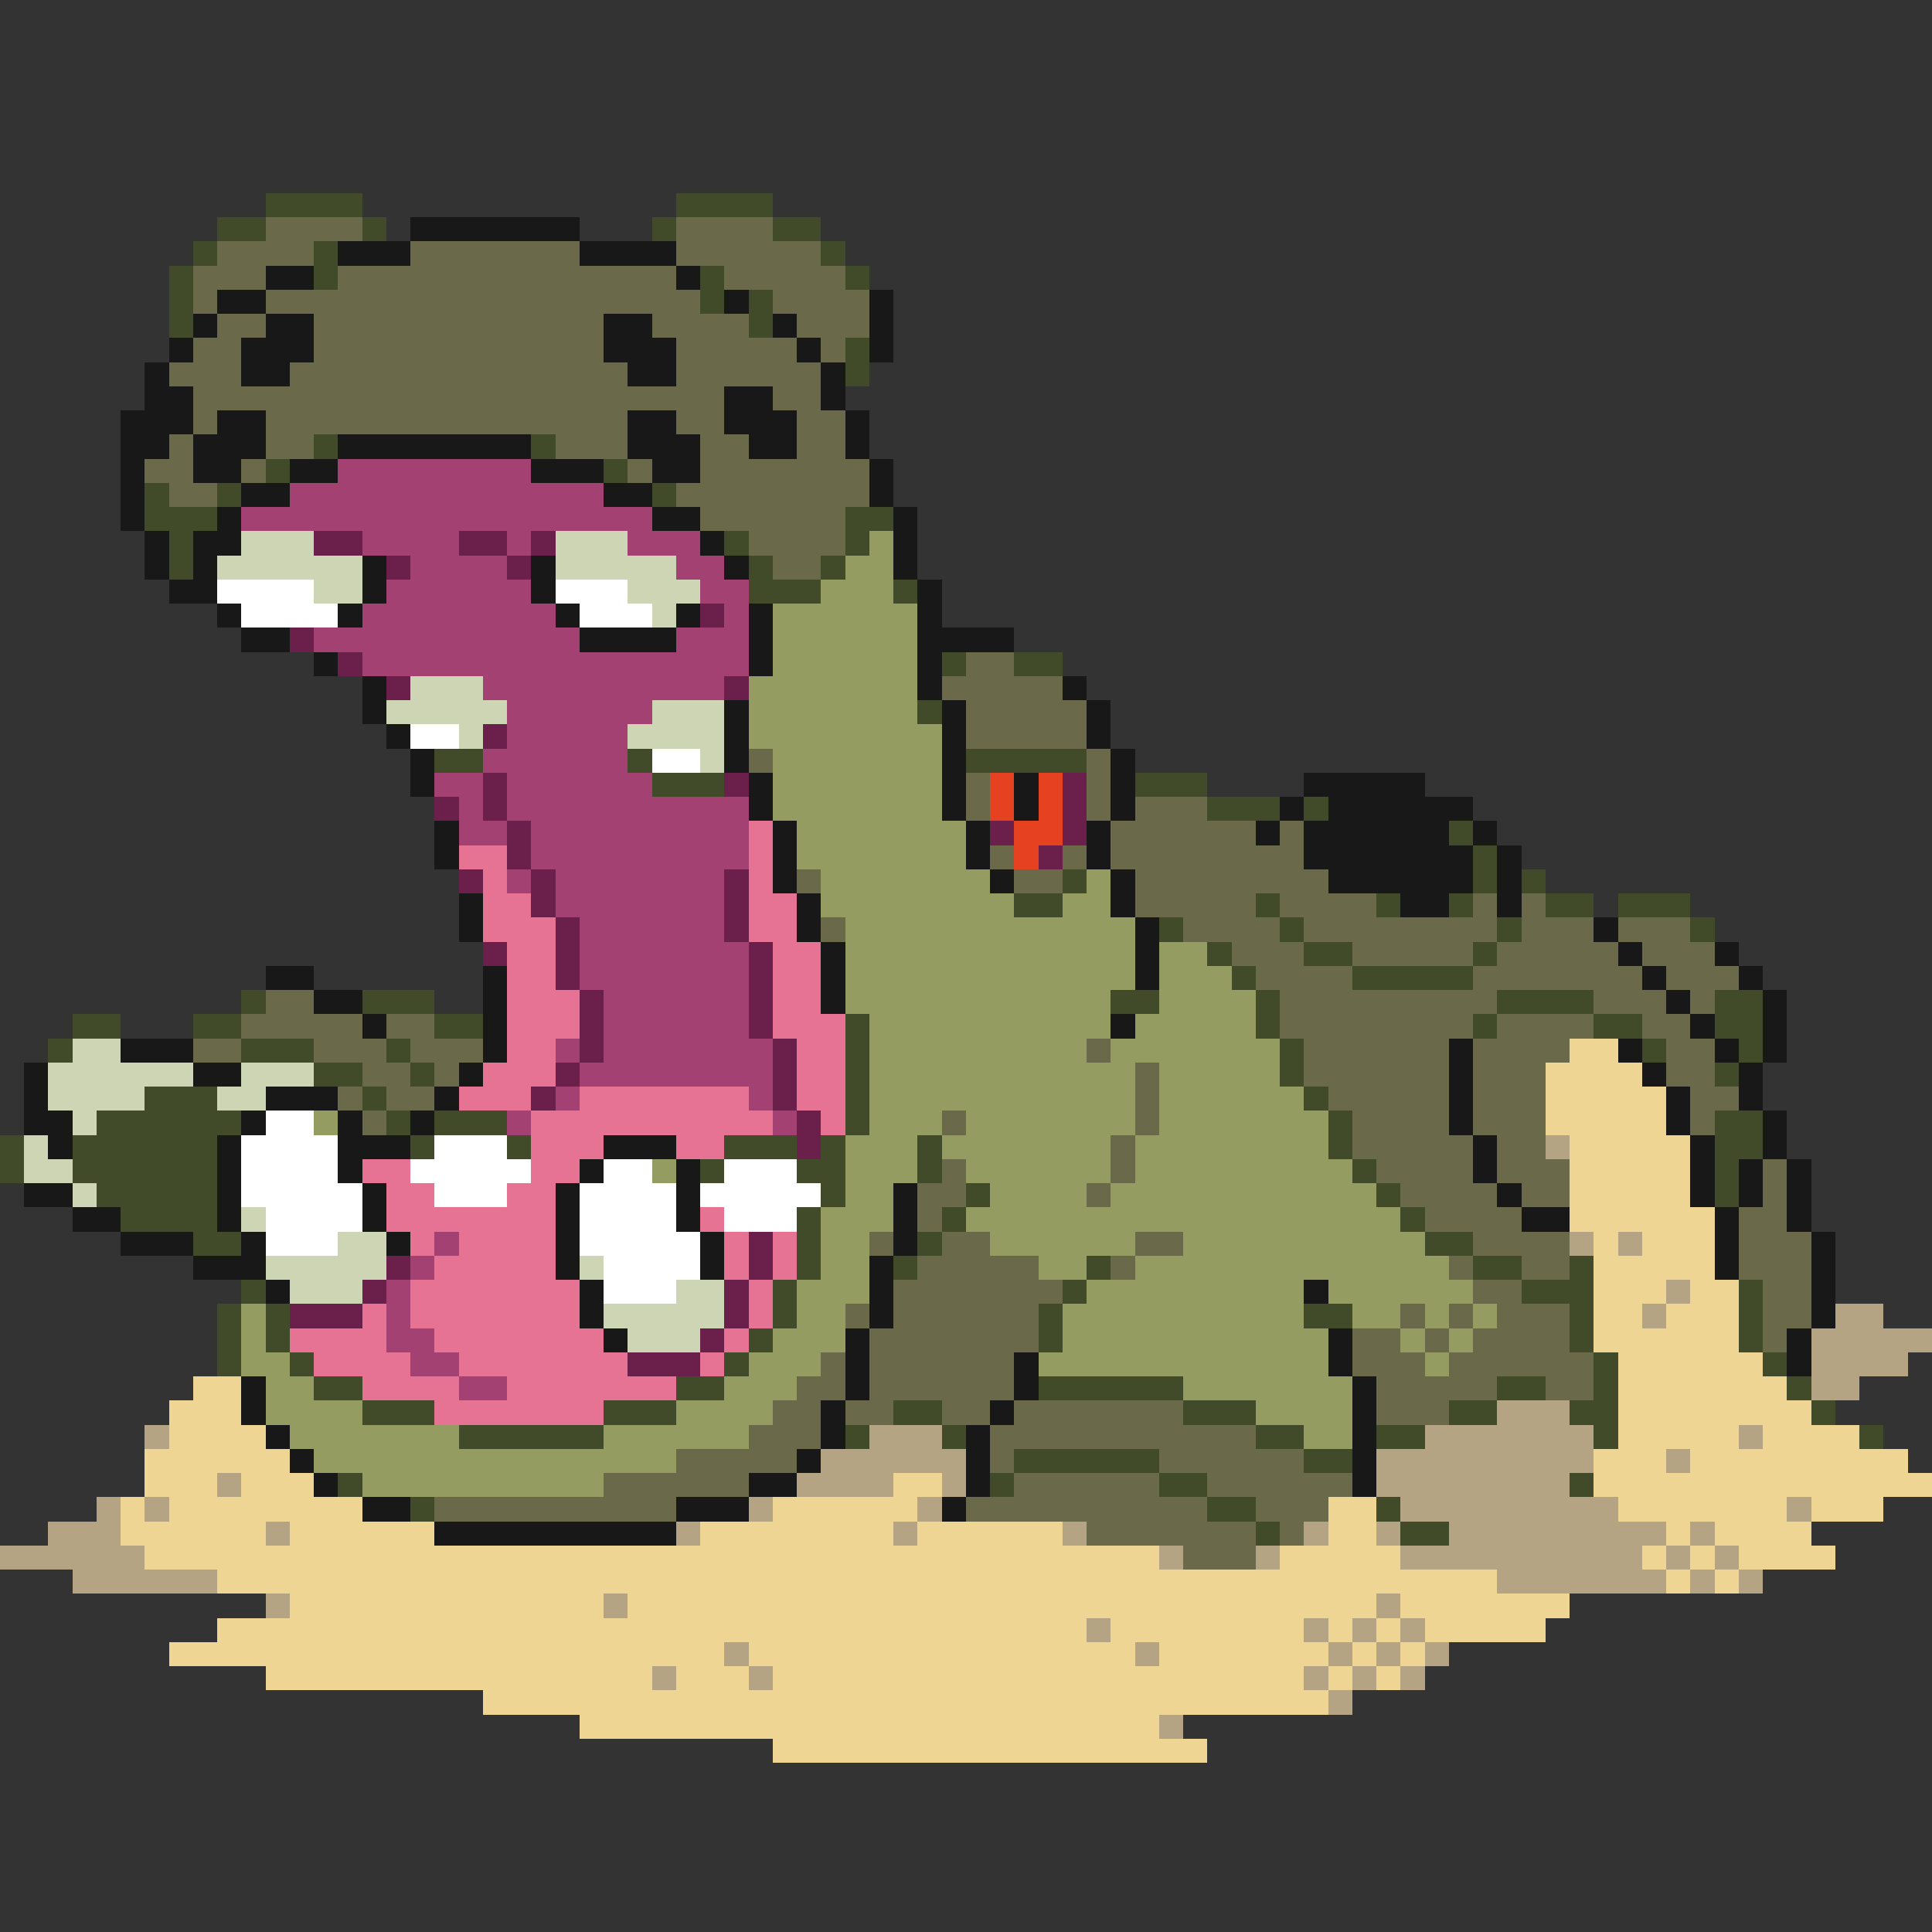 <svg xmlns="http://www.w3.org/2000/svg" viewBox="0 -0.5 80 80" shape-rendering="crispEdges">
<rect x="0" y="-0.5" width="80" height="80" fill="#333333" stroke="none"/>
<path stroke="#414a29" d="M11 8h4M28 8h4M9 9h2M15 9h1M27 9h1M32 9h2M8 10h1M13 10h1M34 10h1M7 11h1M13 11h1M29 11h1M35 11h1M7 12h1M29 12h1M31 12h1M7 13h1M31 13h1M35 14h1M35 15h1M13 18h1M22 18h1M11 19h1M25 19h1M6 20h1M9 20h1M27 20h1M6 21h3M35 21h2M7 22h1M30 22h1M35 22h1M7 23h1M31 23h1M34 23h1M31 24h3M37 24h1M39 27h1M42 27h2M38 29h1M18 31h2M26 31h1M40 31h5M27 32h3M47 32h3M50 33h3M54 33h1M60 34h1M61 35h1M44 36h1M61 36h1M63 36h1M42 37h2M52 37h1M57 37h1M60 37h1M64 37h2M67 37h3M48 38h1M53 38h1M62 38h1M70 38h1M50 39h1M54 39h2M61 39h1M51 40h1M56 40h5M10 41h1M15 41h3M46 41h2M52 41h1M62 41h4M71 41h2M3 42h2M8 42h2M18 42h2M35 42h1M52 42h1M61 42h1M66 42h2M71 42h2M2 43h1M10 43h3M16 43h1M35 43h1M53 43h1M68 43h1M72 43h1M13 44h2M17 44h1M35 44h1M53 44h1M71 44h1M6 45h3M15 45h1M35 45h1M54 45h1M4 46h6M16 46h1M18 46h3M35 46h1M55 46h1M71 46h2M0 47h1M3 47h6M17 47h1M21 47h1M30 47h3M34 47h1M38 47h1M55 47h1M71 47h2M0 48h1M3 48h6M29 48h1M33 48h2M38 48h1M56 48h1M71 48h1M4 49h5M34 49h1M40 49h1M57 49h1M71 49h1M5 50h4M33 50h1M39 50h1M58 50h1M8 51h2M33 51h1M38 51h1M59 51h2M33 52h1M37 52h1M45 52h1M61 52h2M65 52h1M10 53h1M32 53h1M44 53h1M63 53h3M72 53h1M9 54h1M11 54h1M32 54h1M43 54h1M54 54h2M65 54h1M72 54h1M9 55h1M11 55h1M31 55h1M43 55h1M65 55h1M72 55h1M9 56h1M12 56h1M30 56h1M66 56h1M73 56h1M13 57h2M28 57h2M43 57h6M62 57h2M66 57h1M74 57h1M15 58h3M25 58h3M37 58h2M49 58h3M60 58h2M65 58h2M75 58h1M19 59h6M35 59h1M39 59h1M52 59h2M57 59h2M66 59h1M77 59h1M42 60h6M54 60h2M14 61h1M41 61h1M48 61h2M65 61h1M17 62h1M50 62h2M57 62h1M52 63h1M58 63h2" />
<path stroke="#6a6a4a" d="M11 9h4M28 9h4M9 10h4M17 10h7M28 10h6M8 11h3M14 11h14M30 11h5M8 12h1M11 12h18M32 12h4M9 13h2M13 13h12M27 13h4M33 13h3M8 14h2M13 14h12M28 14h5M34 14h1M7 15h3M12 15h14M28 15h6M8 16h22M32 16h2M8 17h1M11 17h15M28 17h2M33 17h2M7 18h1M11 18h2M23 18h3M29 18h2M33 18h2M6 19h2M10 19h1M26 19h1M29 19h7M7 20h2M28 20h8M29 21h6M31 22h4M32 23h2M40 27h2M39 28h5M40 29h5M40 30h5M31 31h1M45 31h1M40 32h1M45 32h1M40 33h1M45 33h1M47 33h3M46 34h6M53 34h1M41 35h1M44 35h1M46 35h8M33 36h1M42 36h2M47 36h8M47 37h5M53 37h4M61 37h1M63 37h1M34 38h1M49 38h4M54 38h8M63 38h3M67 38h3M51 39h3M56 39h5M62 39h5M68 39h3M52 40h4M61 40h7M69 40h3M11 41h2M53 41h9M66 41h3M70 41h1M10 42h5M16 42h2M53 42h8M62 42h4M68 42h2M8 43h2M13 43h3M17 43h3M45 43h1M54 43h6M61 43h4M69 43h2M15 44h2M18 44h1M47 44h1M54 44h6M61 44h3M69 44h2M14 45h1M16 45h2M47 45h1M55 45h5M61 45h3M70 45h2M15 46h1M39 46h1M47 46h1M56 46h4M61 46h3M70 46h1M46 47h1M56 47h5M62 47h2M39 48h1M46 48h1M57 48h4M62 48h3M73 48h1M38 49h2M45 49h1M58 49h4M63 49h2M73 49h1M38 50h1M59 50h4M72 50h2M36 51h1M39 51h2M47 51h2M61 51h4M72 51h3M38 52h5M46 52h1M60 52h1M63 52h2M72 52h3M37 53h7M61 53h2M73 53h2M35 54h1M37 54h6M58 54h1M60 54h1M62 54h3M73 54h2M36 55h7M56 55h2M59 55h1M61 55h4M73 55h1M34 56h1M36 56h6M56 56h3M60 56h6M33 57h2M36 57h6M57 57h5M64 57h2M32 58h2M35 58h2M39 58h2M42 58h7M57 58h3M31 59h3M41 59h11M28 60h5M41 60h1M48 60h6M25 61h6M42 61h6M50 61h6M18 62h10M40 62h10M52 62h3M45 63h7M53 63h1M49 64h3" />
<path stroke="#181818" d="M17 9h7M14 10h3M24 10h4M11 11h2M28 11h1M9 12h2M30 12h1M36 12h1M8 13h1M11 13h2M25 13h2M32 13h1M36 13h1M7 14h1M10 14h3M25 14h3M33 14h1M36 14h1M6 15h1M10 15h2M26 15h2M34 15h1M6 16h2M30 16h2M34 16h1M5 17h3M9 17h2M26 17h2M30 17h3M35 17h1M5 18h2M8 18h3M14 18h8M26 18h3M31 18h2M35 18h1M5 19h1M8 19h2M12 19h2M22 19h3M27 19h2M36 19h1M5 20h1M10 20h2M25 20h2M36 20h1M5 21h1M9 21h1M27 21h2M37 21h1M6 22h1M8 22h2M29 22h1M37 22h1M6 23h1M8 23h1M15 23h1M22 23h1M30 23h1M37 23h1M7 24h2M15 24h1M22 24h1M38 24h1M9 25h1M14 25h1M23 25h1M28 25h1M31 25h1M38 25h1M10 26h2M24 26h4M31 26h1M38 26h4M13 27h1M31 27h1M38 27h1M15 28h1M38 28h1M44 28h1M15 29h1M30 29h1M39 29h1M45 29h1M16 30h1M30 30h1M39 30h1M45 30h1M17 31h1M30 31h1M39 31h1M46 31h1M17 32h1M31 32h1M39 32h1M42 32h1M46 32h1M54 32h5M31 33h1M39 33h1M42 33h1M46 33h1M53 33h1M55 33h6M18 34h1M32 34h1M40 34h1M45 34h1M52 34h1M54 34h6M61 34h1M18 35h1M32 35h1M40 35h1M45 35h1M54 35h7M62 35h1M32 36h1M41 36h1M46 36h1M55 36h6M62 36h1M19 37h1M33 37h1M46 37h1M58 37h2M62 37h1M19 38h1M33 38h1M47 38h1M66 38h1M34 39h1M47 39h1M67 39h1M71 39h1M11 40h2M20 40h1M34 40h1M47 40h1M68 40h1M72 40h1M13 41h2M20 41h1M34 41h1M69 41h1M73 41h1M15 42h1M20 42h1M46 42h1M70 42h1M73 42h1M5 43h3M20 43h1M60 43h1M67 43h1M71 43h1M73 43h1M1 44h1M8 44h2M19 44h1M60 44h1M68 44h1M72 44h1M1 45h1M11 45h3M18 45h1M60 45h1M69 45h1M72 45h1M1 46h2M10 46h1M14 46h1M17 46h1M60 46h1M69 46h1M73 46h1M2 47h1M9 47h1M14 47h3M25 47h3M61 47h1M70 47h1M73 47h1M9 48h1M14 48h1M24 48h1M28 48h1M61 48h1M70 48h1M72 48h1M74 48h1M1 49h2M9 49h1M15 49h1M23 49h1M28 49h1M37 49h1M62 49h1M70 49h1M72 49h1M74 49h1M3 50h2M9 50h1M15 50h1M23 50h1M28 50h1M37 50h1M63 50h2M71 50h1M74 50h1M5 51h3M10 51h1M16 51h1M23 51h1M29 51h1M37 51h1M71 51h1M75 51h1M8 52h3M23 52h1M29 52h1M36 52h1M71 52h1M75 52h1M11 53h1M24 53h1M36 53h1M54 53h1M75 53h1M24 54h1M36 54h1M75 54h1M25 55h1M35 55h1M55 55h1M74 55h1M35 56h1M42 56h1M55 56h1M74 56h1M10 57h1M35 57h1M42 57h1M56 57h1M10 58h1M34 58h1M41 58h1M56 58h1M11 59h1M34 59h1M40 59h1M56 59h1M12 60h1M33 60h1M40 60h1M56 60h1M13 61h1M31 61h2M40 61h1M56 61h1M15 62h2M28 62h3M39 62h1M18 63h10" />
<path stroke="#a44173" d="M14 19h8M12 20h13M10 21h17M15 22h4M21 22h1M26 22h3M17 23h4M28 23h2M16 24h6M29 24h2M15 25h8M30 25h1M13 26h11M28 26h3M15 27h16M20 28h10M21 29h6M21 30h5M20 31h6M18 32h2M21 32h6M19 33h1M21 33h10M19 34h2M22 34h9M22 35h9M21 36h1M23 36h7M23 37h7M24 38h6M24 39h7M24 40h7M25 41h6M25 42h6M23 43h1M25 43h7M24 44h8M23 45h1M31 45h1M21 46h1M32 46h1M18 51h1M17 52h1M16 53h1M16 54h1M16 55h2M17 56h2M19 57h2" />
<path stroke="#cdd5b4" d="M10 22h3M23 22h3M9 23h6M23 23h5M13 24h2M26 24h3M27 25h1M17 28h3M16 29h5M27 29h3M19 30h1M26 30h4M29 31h1M3 43h2M2 44h6M10 44h3M2 45h4M9 45h2M3 46h1M1 47h1M1 48h2M3 49h1M10 50h1M14 51h2M11 52h5M24 52h1M12 53h3M28 53h2M25 54h5M26 55h3" />
<path stroke="#6a204a" d="M13 22h2M19 22h2M22 22h1M16 23h1M21 23h1M29 25h1M12 26h1M14 27h1M16 28h1M30 28h1M20 30h1M20 32h1M30 32h1M44 32h1M18 33h1M20 33h1M44 33h1M21 34h1M41 34h1M44 34h1M21 35h1M43 35h1M19 36h1M22 36h1M30 36h1M22 37h1M30 37h1M23 38h1M30 38h1M20 39h1M23 39h1M31 39h1M23 40h1M31 40h1M24 41h1M31 41h1M24 42h1M31 42h1M24 43h1M32 43h1M23 44h1M32 44h1M22 45h1M32 45h1M33 46h1M33 47h1M31 51h1M16 52h1M31 52h1M15 53h1M30 53h1M12 54h3M30 54h1M29 55h1M26 56h3" />
<path stroke="#949c62" d="M36 22h1M35 23h2M34 24h3M32 25h6M32 26h6M32 27h6M31 28h7M31 29h7M31 30h8M32 31h7M32 32h7M32 33h7M33 34h7M33 35h7M34 36h7M45 36h1M34 37h8M44 37h2M35 38h12M35 39h12M48 39h2M35 40h12M48 40h3M35 41h11M48 41h4M36 42h10M47 42h5M36 43h9M46 43h7M36 44h11M48 44h5M36 45h11M48 45h6M13 46h1M36 46h3M40 46h7M48 46h7M35 47h3M39 47h7M47 47h8M27 48h1M35 48h3M40 48h6M47 48h9M35 49h2M41 49h4M46 49h11M34 50h3M40 50h18M34 51h2M41 51h6M49 51h10M34 52h2M43 52h2M47 52h13M33 53h3M45 53h9M55 53h6M10 54h1M33 54h2M44 54h10M56 54h2M59 54h1M61 54h1M10 55h1M32 55h3M44 55h11M58 55h1M60 55h1M10 56h2M31 56h3M43 56h12M59 56h1M11 57h2M30 57h3M49 57h7M11 58h4M28 58h4M52 58h4M12 59h7M25 59h6M54 59h2M13 60h15M15 61h10" />
<path stroke="#ffffff" d="M9 24h4M23 24h3M10 25h4M24 25h3M17 30h2M27 31h2M11 46h2M10 47h4M18 47h3M10 48h4M17 48h5M25 48h2M30 48h3M10 49h5M18 49h3M24 49h4M29 49h5M11 50h4M24 50h4M30 50h3M11 51h3M24 51h5M25 52h4M25 53h3" />
<path stroke="#e64120" d="M41 32h1M43 32h1M41 33h1M43 33h1M42 34h2M42 35h1" />
<path stroke="#e67394" d="M31 34h1M19 35h2M31 35h1M20 36h1M31 36h1M20 37h2M31 37h2M20 38h3M31 38h2M21 39h2M32 39h2M21 40h2M32 40h2M21 41h3M32 41h2M21 42h3M32 42h3M21 43h2M33 43h2M20 44h3M33 44h2M19 45h3M24 45h7M33 45h2M22 46h10M34 46h1M22 47h3M28 47h2M15 48h2M22 48h2M16 49h2M21 49h2M16 50h7M29 50h1M17 51h1M19 51h4M30 51h1M32 51h1M18 52h5M30 52h1M32 52h1M17 53h7M31 53h1M15 54h1M17 54h7M31 54h1M12 55h4M18 55h7M30 55h1M13 56h4M19 56h7M29 56h1M15 57h4M21 57h7M18 58h7" />
<path stroke="#eed594" d="M65 43h2M64 44h4M64 45h5M64 46h5M65 47h5M65 48h5M65 49h5M65 50h6M66 51h1M68 51h3M66 52h5M66 53h3M70 53h2M66 54h2M69 54h3M66 55h6M67 56h6M8 57h2M67 57h7M7 58h3M67 58h8M7 59h4M67 59h5M73 59h4M6 60h6M66 60h3M70 60h9M6 61h3M10 61h3M37 61h2M66 61h14M5 62h1M7 62h8M32 62h6M55 62h2M67 62h7M75 62h3M5 63h6M12 63h6M29 63h8M38 63h6M55 63h2M69 63h1M71 63h4M6 64h42M53 64h5M68 64h1M70 64h1M72 64h4M9 65h53M69 65h1M71 65h1M12 66h13M26 66h31M58 66h7M9 67h36M46 67h8M55 67h1M57 67h1M59 67h5M7 68h23M31 68h16M48 68h7M56 68h1M58 68h1M11 69h16M28 69h3M32 69h22M55 69h1M57 69h1M20 70h35M24 71h24M32 72h18" />
<path stroke="#b4a483" d="M64 47h1M65 51h1M67 51h1M69 53h1M68 54h1M76 54h2M75 55h5M75 56h4M75 57h2M62 58h3M6 59h1M36 59h3M59 59h7M72 59h1M34 60h6M57 60h9M69 60h1M9 61h1M33 61h4M39 61h1M57 61h8M4 62h1M6 62h1M31 62h1M38 62h1M58 62h9M74 62h1M2 63h3M11 63h1M28 63h1M37 63h1M44 63h1M54 63h1M57 63h1M60 63h9M70 63h1M0 64h6M48 64h1M52 64h1M58 64h10M69 64h1M71 64h1M3 65h6M62 65h7M70 65h1M72 65h1M11 66h1M25 66h1M57 66h1M45 67h1M54 67h1M56 67h1M58 67h1M30 68h1M47 68h1M55 68h1M57 68h1M59 68h1M27 69h1M31 69h1M54 69h1M56 69h1M58 69h1M55 70h1M48 71h1" />
</svg>